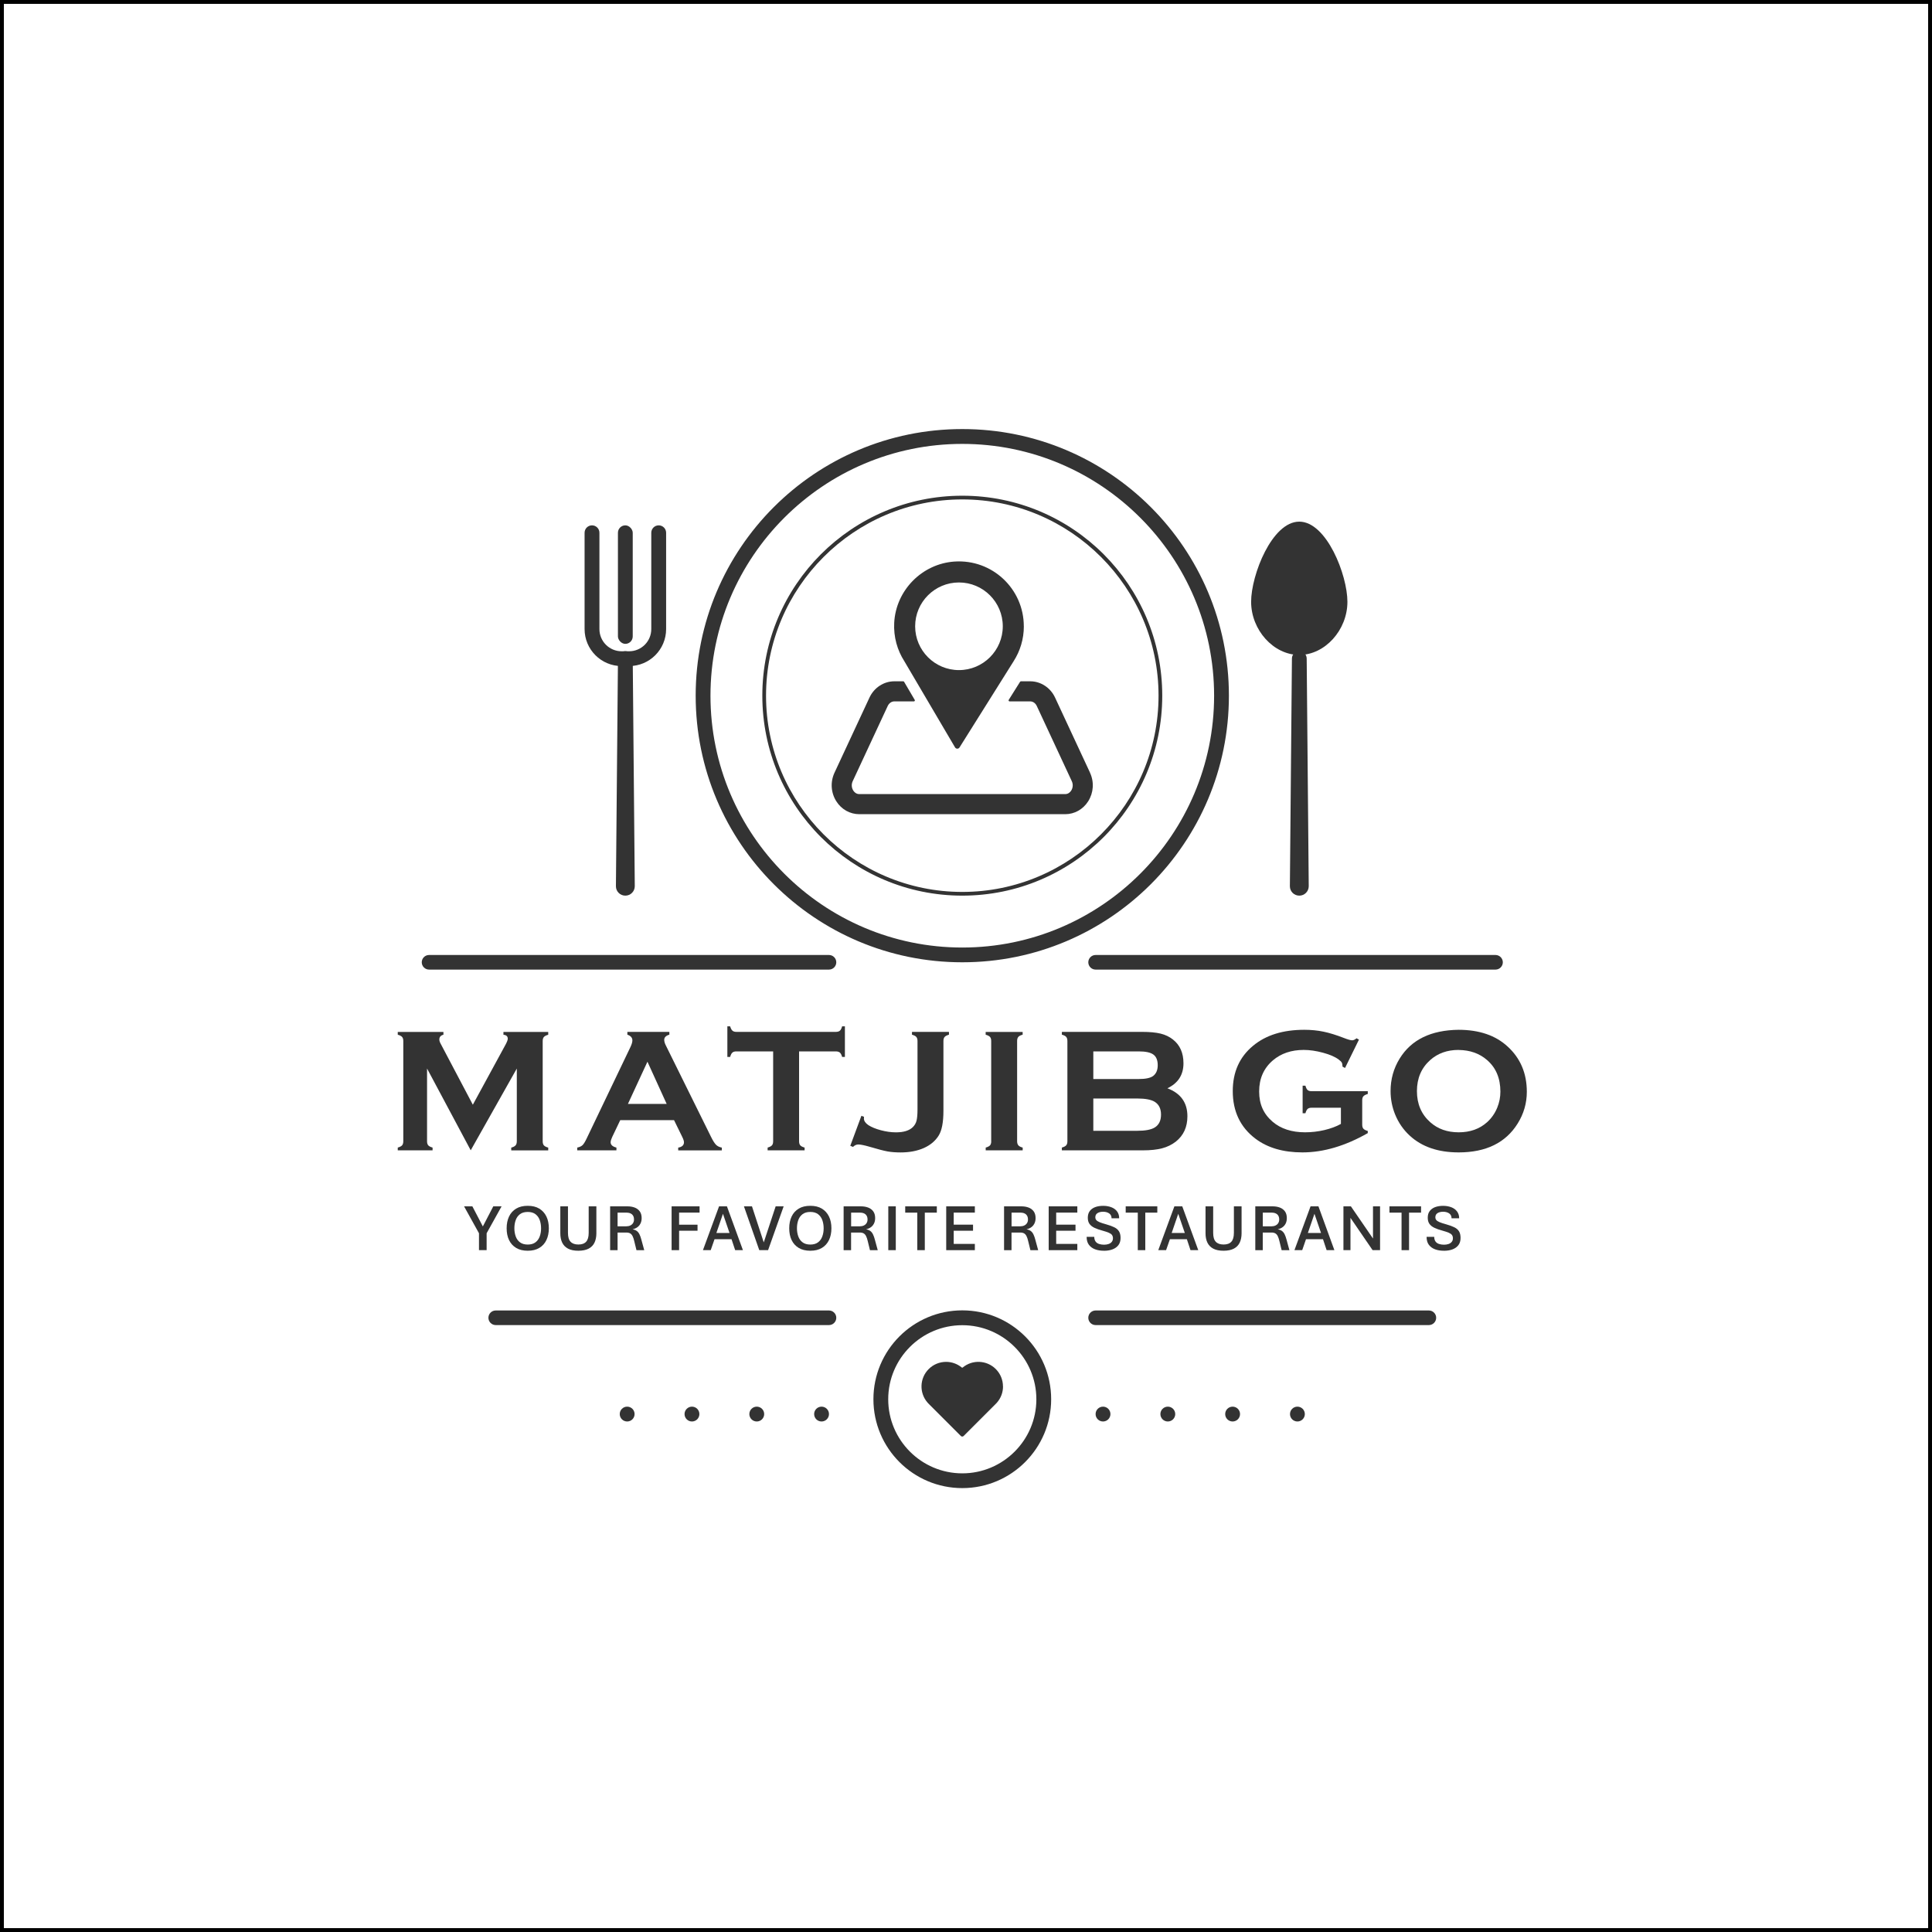 <?xml version="1.0" encoding="UTF-8"?>
<svg xmlns="http://www.w3.org/2000/svg" viewBox="0 0 500 500">
  <rect x="0" y="0" width="500" height="500" fill="#808080" stroke="none"/>
  <defs>
    <style>
      .cls-1 {
        fill: #fff;
      }

      .cls-2 {
        fill: #333;
      }
    </style>
  </defs>
  <g id="Layer_2" data-name="Layer 2">
    <g>
      <rect class="cls-1" x=".5" y=".5" width="499" height="499"/>
      <path d="M499,1v498H1V1h498M500,0H0v500h500V0h0Z"/>
    </g>
  </g>
  <g id="Layer_1" data-name="Layer 1">
    <g>
      <path class="cls-2" d="M121.83,297.71l-11.31-21.18v18.82c0,.46.1.82.31,1.06s.58.43,1.12.58v.72h-9.01v-.72c.54-.15.91-.34,1.12-.58s.31-.59.31-1.06v-25.96c0-.45-.1-.79-.31-1.03s-.58-.43-1.12-.58v-.72h11.82v.72c-.7.18-1.06.59-1.06,1.24,0,.3.1.64.31,1.03l8.36,15.85,8.48-15.58c.37-.69.56-1.19.56-1.5,0-.61-.37-.96-1.12-1.03v-.72h11.59v.72c-.54.15-.91.34-1.12.58s-.31.58-.31,1.03v25.96c0,.46.1.82.31,1.06s.58.43,1.12.58v.72h-9.57v-.72c.52-.13.89-.33,1.11-.57s.33-.6.33-1.07v-18.82l-11.94,21.18Z"/>
      <path class="cls-2" d="M174.46,289.89h-13.94l-2.06,4.31c-.28.6-.43,1.07-.43,1.42,0,.66.5,1.12,1.5,1.37v.72h-10.14v-.72c.6-.12,1.06-.33,1.37-.63s.67-.88,1.08-1.75l11.28-23.56c.36-.75.54-1.35.54-1.8,0-.69-.43-1.18-1.3-1.48v-.72h10.87v.72c-.88.25-1.33.7-1.33,1.33,0,.43.14.93.43,1.48l11.68,23.63c.49,1,.93,1.69,1.3,2.06s.88.61,1.5.73v.72h-11.29v-.72c.99-.16,1.49-.63,1.49-1.39,0-.31-.15-.78-.45-1.39l-2.11-4.31ZM172.53,285.69l-4.97-10.92-5.05,10.92h10.02Z"/>
      <path class="cls-2" d="M206.8,272.1v23.25c0,.46.1.82.31,1.06s.58.43,1.12.58v.72h-9.57v-.72c.54-.15.91-.34,1.12-.58s.31-.59.31-1.06v-23.25h-9.52c-.45,0-.79.1-1.03.31-.24.21-.43.58-.58,1.13h-.72v-7.93h.72c.16.55.36.92.6,1.13.23.21.57.31,1.02.31h25.72c.46,0,.82-.1,1.06-.31.24-.21.43-.58.58-1.13h.72v7.93h-.72c-.15-.55-.34-.92-.58-1.13-.24-.2-.59-.31-1.06-.31h-9.5Z"/>
      <path class="cls-2" d="M220.05,296.54l2.88-7.77.67.25c-.01.18-.02.33-.02.45,0,.61.38,1.18,1.15,1.71.81.52,1.89.97,3.25,1.33s2.65.54,3.9.54c2.01,0,3.47-.46,4.38-1.37.46-.46.78-1.01.94-1.65s.25-1.6.25-2.89v-17.72c0-.46-.1-.82-.31-1.06s-.58-.43-1.12-.58v-.72h9.57v.72c-.54.15-.91.34-1.12.58s-.31.59-.31,1.06v18.06c0,2.96-.41,5.11-1.24,6.42-.87,1.39-2.16,2.47-3.86,3.22s-3.7,1.13-5.97,1.13c-1.3,0-2.43-.09-3.39-.26s-2.52-.58-4.69-1.22c-1.35-.39-2.31-.58-2.88-.58-.49,0-.95.21-1.37.63l-.67-.27Z"/>
      <path class="cls-2" d="M256.52,295.35v-25.96c0-.45-.1-.79-.31-1.03s-.58-.43-1.12-.58v-.72h9.57v.72c-.54.13-.91.33-1.12.57s-.31.6-.31,1.04v25.96c0,.46.11.82.33,1.07s.59.44,1.11.57v.72h-9.57v-.72c.54-.15.91-.34,1.12-.58s.31-.59.31-1.06Z"/>
      <path class="cls-2" d="M347.02,286.68h-7.57c-.46,0-.81.1-1.04.31s-.42.58-.57,1.12h-.72v-7.14h.72c.15.55.34.93.57,1.13.23.2.58.3,1.04.3h14.53v.72c-.53.15-.9.34-1.12.58s-.32.59-.32,1.06v6.29c0,.46.1.82.31,1.06.21.24.58.43,1.13.58v.56c-5.82,3.32-11.46,4.99-16.92,4.99-4.95,0-8.99-1.18-12.12-3.53-3.94-2.96-5.9-7.08-5.9-12.35,0-4.91,1.75-8.82,5.26-11.72,3.32-2.76,7.74-4.13,13.25-4.13,1.75,0,3.4.16,4.95.48s3.31.86,5.29,1.63c1.02.4,1.74.61,2.18.61.31,0,.68-.17,1.1-.52l.63.34-3.6,7.34-.65-.34c-.01-.49-.08-.85-.2-1.06-.12-.22-.39-.48-.81-.79-.91-.69-2.25-1.27-4.02-1.75-1.77-.48-3.44-.73-5.01-.73-3.2,0-5.86.9-7.97,2.69-2.38,2.03-3.57,4.72-3.57,8.06s1.16,5.84,3.48,7.83c2.13,1.82,4.93,2.74,8.4,2.74,1.69,0,3.36-.19,5.01-.58s3.07-.92,4.27-1.59v-4.18Z"/>
      <path class="cls-2" d="M302.13,281.65c3.44,1.3,5.17,3.71,5.17,7.23,0,2.8-1,4.99-3.01,6.58-1.02.79-2.2,1.37-3.54,1.72s-3,.53-4.98.53h-20.96v-.72c.54-.15.91-.34,1.12-.58s.31-.59.31-1.06v-25.94c0-.46-.1-.82-.31-1.06s-.58-.43-1.12-.58v-.72h20.75c1.99,0,3.59.15,4.81.45s2.28.81,3.19,1.53c1.81,1.42,2.72,3.47,2.72,6.15,0,2.99-1.39,5.15-4.16,6.47ZM282.95,279.25h11.75c1.78,0,3.02-.26,3.73-.79.79-.6,1.19-1.53,1.19-2.79s-.37-2.2-1.12-2.75-2.01-.82-3.8-.82h-11.75v7.14ZM282.95,292.65h11.37c2.11,0,3.63-.29,4.56-.88,1.06-.67,1.59-1.77,1.59-3.3s-.53-2.61-1.59-3.3c-.91-.58-2.43-.88-4.56-.88h-11.37v8.36Z"/>
      <path class="cls-2" d="M377.45,266.51c5.35,0,9.59,1.44,12.72,4.33,3.31,3.02,4.97,6.93,4.97,11.72,0,2.93-.79,5.68-2.38,8.22-3.1,4.97-8.19,7.46-15.26,7.46-5.3,0-9.52-1.44-12.65-4.33-1.68-1.54-2.95-3.39-3.82-5.55-.76-1.9-1.15-3.9-1.15-6,0-3.07.79-5.88,2.36-8.42,3.01-4.87,8.08-7.34,15.22-7.43ZM377.47,271.72c-2.92,0-5.36.87-7.31,2.6-2.31,2.05-3.46,4.73-3.46,8.06s1.15,6.01,3.46,8.06c1.95,1.74,4.4,2.6,7.35,2.6s5.4-.87,7.33-2.6c1.15-1.03,2.04-2.3,2.65-3.79.54-1.33.81-2.71.81-4.13,0-3.47-1.15-6.2-3.46-8.19-1.96-1.71-4.42-2.57-7.37-2.6Z"/>
    </g>
    <g>
      <path class="cls-2" d="M123.96,323.54v-4.37l-3.86-6.97h2.15l2.71,5.2,2.7-5.2h2.15l-3.87,6.97v4.37h-1.98Z"/>
      <path class="cls-2" d="M136.58,323.69c-1.19,0-2.19-.24-3-.73s-1.42-1.16-1.84-2.03-.62-1.89-.62-3.05.21-2.18.62-3.05,1.03-1.55,1.84-2.04,1.81-.73,3-.73,2.18.24,2.99.73c.8.49,1.42,1.17,1.84,2.04.42.87.63,1.89.63,3.05s-.21,2.18-.63,3.05c-.42.87-1.03,1.55-1.84,2.03-.81.49-1.8.73-2.99.73ZM136.58,322.09c.82,0,1.48-.19,1.99-.57s.88-.89,1.11-1.53c.24-.64.35-1.34.35-2.11s-.12-1.49-.35-2.13-.61-1.15-1.11-1.53c-.51-.38-1.17-.57-1.99-.57s-1.49.19-2,.57c-.51.38-.88.89-1.11,1.53s-.35,1.35-.35,2.13.12,1.47.35,2.11c.23.64.6,1.15,1.11,1.53s1.18.57,2,.57Z"/>
      <path class="cls-2" d="M149.67,323.69c-1.09,0-1.98-.18-2.67-.55s-1.19-.89-1.51-1.56-.48-1.48-.48-2.41v-6.97h1.98v6.86c0,1.06.22,1.82.67,2.3.45.48,1.12.72,2.02.72s1.57-.24,2.01-.72.66-1.24.66-2.3v-6.86h1.99v6.97c0,.93-.16,1.73-.48,2.41-.32.68-.83,1.2-1.51,1.56s-1.58.55-2.67.55Z"/>
      <path class="cls-2" d="M157.9,323.54v-11.34h4.47c.69,0,1.31.1,1.87.31s1,.54,1.33.99c.33.45.49,1.04.49,1.77s-.2,1.33-.59,1.84-.98.85-1.76,1.04c.45.07.82.22,1.1.43s.51.5.69.87c.18.36.34.81.48,1.35l.75,2.75h-2.01l-.59-2.4c-.11-.48-.24-.88-.4-1.2-.15-.32-.35-.57-.61-.73s-.6-.24-1.03-.24h-2.26v4.57h-1.94ZM159.83,317.37h2.24c.39,0,.74-.07,1.04-.21s.54-.34.71-.61.26-.59.26-.96c0-.57-.17-1-.51-1.31-.34-.3-.81-.45-1.41-.45h-2.33v3.55Z"/>
      <path class="cls-2" d="M173.81,323.54v-11.34h7.24v1.62h-5.3v3.13h4.77v1.56h-4.77v5.03h-1.94Z"/>
      <path class="cls-2" d="M181.92,323.54l4.17-11.34h2.04l4.14,11.34h-2.01l-.94-2.83h-4.4l-.99,2.83h-2ZM185.4,319.09h3.4l-1.7-4.96-1.7,4.96Z"/>
      <path class="cls-2" d="M196.5,323.54l-3.97-11.34h2.08l3.05,9.33,3.08-9.33h2.07l-4.03,11.34h-2.29Z"/>
      <path class="cls-2" d="M209.71,323.69c-1.19,0-2.19-.24-3-.73s-1.42-1.16-1.84-2.03-.62-1.89-.62-3.05.21-2.18.62-3.05,1.03-1.55,1.84-2.04,1.81-.73,3-.73,2.18.24,2.99.73c.8.49,1.42,1.17,1.84,2.04.42.87.63,1.89.63,3.05s-.21,2.18-.63,3.05c-.42.87-1.03,1.55-1.84,2.03-.81.49-1.8.73-2.99.73ZM209.71,322.09c.82,0,1.48-.19,1.99-.57s.88-.89,1.11-1.53c.24-.64.35-1.34.35-2.11s-.12-1.49-.35-2.13-.61-1.15-1.11-1.53c-.51-.38-1.17-.57-1.99-.57s-1.49.19-2,.57c-.51.38-.88.89-1.11,1.53s-.35,1.35-.35,2.13.12,1.47.35,2.11c.23.64.6,1.15,1.11,1.53s1.18.57,2,.57Z"/>
      <path class="cls-2" d="M218.33,323.54v-11.34h4.47c.69,0,1.31.1,1.87.31s1,.54,1.33.99c.33.45.49,1.04.49,1.77s-.2,1.33-.59,1.84-.98.85-1.76,1.04c.45.07.82.22,1.1.43s.51.5.69.87c.18.36.34.81.48,1.35l.75,2.75h-2.01l-.59-2.4c-.11-.48-.24-.88-.4-1.2-.15-.32-.35-.57-.61-.73s-.6-.24-1.03-.24h-2.26v4.57h-1.94ZM220.27,317.37h2.24c.39,0,.74-.07,1.04-.21s.54-.34.71-.61.26-.59.26-.96c0-.57-.17-1-.51-1.31-.34-.3-.81-.45-1.41-.45h-2.33v3.55Z"/>
      <path class="cls-2" d="M229.89,323.54v-11.34h1.94v11.34h-1.94Z"/>
      <path class="cls-2" d="M237.39,323.54v-9.71h-3.12v-1.63h8.18v1.63h-3.11v9.71h-1.95Z"/>
      <path class="cls-2" d="M244.88,323.54v-11.34h7.41v1.62h-5.47v3.12h5v1.57h-5v3.41h5.47v1.62h-7.41Z"/>
      <path class="cls-2" d="M259.85,323.54v-11.34h4.47c.69,0,1.31.1,1.87.31s1,.54,1.33.99c.33.45.49,1.04.49,1.77s-.2,1.33-.59,1.84-.98.85-1.76,1.04c.45.07.82.22,1.1.43s.51.5.69.87c.18.36.34.81.48,1.35l.75,2.75h-2.01l-.59-2.4c-.11-.48-.24-.88-.4-1.2-.15-.32-.35-.57-.61-.73-.25-.16-.6-.24-1.03-.24h-2.26v4.57h-1.94ZM261.79,317.37h2.24c.39,0,.74-.07,1.04-.21s.54-.34.71-.61c.18-.27.26-.59.26-.96,0-.57-.17-1-.51-1.31-.34-.3-.81-.45-1.41-.45h-2.33v3.55Z"/>
      <path class="cls-2" d="M271.4,323.54v-11.34h7.41v1.62h-5.47v3.12h5v1.57h-5v3.41h5.47v1.62h-7.41Z"/>
      <path class="cls-2" d="M285.67,323.69c-.84,0-1.59-.12-2.26-.37-.67-.25-1.2-.63-1.6-1.16s-.59-1.22-.59-2.07h1.97c.01.52.13.92.35,1.22s.53.51.91.63c.38.12.8.19,1.26.19s.83-.06,1.18-.18c.35-.12.63-.3.83-.55s.31-.56.31-.93c0-.35-.09-.63-.25-.86s-.45-.42-.85-.59c-.4-.17-.95-.35-1.64-.54-.81-.22-1.5-.46-2.06-.73s-.99-.61-1.28-1.02c-.29-.41-.43-.94-.43-1.59,0-.69.17-1.26.5-1.71s.79-.79,1.39-1.02,1.29-.34,2.09-.34,1.45.12,2.08.35c.63.23,1.13.59,1.5,1.07s.56,1.08.56,1.8h-1.97c0-.56-.21-.98-.63-1.27-.42-.28-.94-.42-1.55-.42s-1.1.12-1.47.36c-.37.24-.55.6-.55,1.07,0,.28.08.51.24.71.16.2.44.38.84.55s.98.36,1.71.56c.86.24,1.57.5,2.12.77s.96.63,1.22,1.06c.27.43.4,1,.4,1.7,0,.76-.19,1.39-.57,1.88s-.9.85-1.55,1.09-1.39.35-2.21.35Z"/>
      <path class="cls-2" d="M294.46,323.54v-9.71h-3.13v-1.63h8.18v1.63h-3.11v9.71h-1.95Z"/>
      <path class="cls-2" d="M299.76,323.54l4.17-11.34h2.04l4.14,11.34h-2.01l-.94-2.83h-4.39l-.99,2.83h-2ZM303.23,319.09h3.4l-1.7-4.96-1.7,4.96Z"/>
      <path class="cls-2" d="M316.65,323.69c-1.09,0-1.98-.18-2.67-.55-.69-.36-1.19-.89-1.51-1.56s-.48-1.48-.48-2.41v-6.97h1.98v6.86c0,1.06.22,1.82.67,2.3.45.48,1.12.72,2.02.72s1.57-.24,2.01-.72c.44-.48.66-1.24.66-2.3v-6.86h1.99v6.97c0,.93-.16,1.73-.48,2.41s-.83,1.2-1.51,1.56-1.57.55-2.67.55Z"/>
      <path class="cls-2" d="M324.87,323.54v-11.34h4.47c.69,0,1.31.1,1.87.31.56.21,1,.54,1.33.99.33.45.49,1.04.49,1.77s-.19,1.33-.59,1.84-.98.85-1.76,1.04c.45.07.82.22,1.1.43s.51.5.69.87c.18.36.33.81.48,1.35l.75,2.75h-2.01l-.59-2.4c-.11-.48-.25-.88-.4-1.2-.15-.32-.35-.57-.61-.73s-.6-.24-1.03-.24h-2.26v4.57h-1.94ZM326.81,317.37h2.24c.39,0,.74-.07,1.04-.21.3-.14.54-.34.71-.61s.26-.59.26-.96c0-.57-.17-1-.51-1.31-.34-.3-.81-.45-1.41-.45h-2.33v3.55Z"/>
      <path class="cls-2" d="M335,323.54l4.17-11.34h2.04l4.13,11.34h-2.01l-.94-2.83h-4.4l-.98,2.83h-2ZM338.48,319.09h3.4l-1.7-4.96-1.7,4.96Z"/>
      <path class="cls-2" d="M347.68,323.54v-11.34h1.93l5.72,8.33v-8.33h1.83v11.34h-1.93l-5.73-8.36v8.36h-1.82Z"/>
      <path class="cls-2" d="M362.72,323.54v-9.71h-3.13v-1.63h8.18v1.63h-3.11v9.71h-1.94Z"/>
      <path class="cls-2" d="M373.65,323.69c-.84,0-1.59-.12-2.26-.37-.67-.25-1.2-.63-1.6-1.16s-.59-1.22-.59-2.07h1.97c.01.52.13.92.35,1.22s.53.51.91.63c.38.12.8.19,1.26.19s.83-.06,1.18-.18c.35-.12.63-.3.83-.55.21-.25.31-.56.31-.93,0-.35-.08-.63-.25-.86s-.45-.42-.85-.59c-.4-.17-.95-.35-1.64-.54-.82-.22-1.5-.46-2.06-.73s-.99-.61-1.28-1.02c-.29-.41-.43-.94-.43-1.59,0-.69.16-1.26.5-1.71s.79-.79,1.39-1.02c.59-.22,1.29-.34,2.09-.34.76,0,1.45.12,2.08.35.63.23,1.13.59,1.5,1.07s.57,1.08.57,1.8h-1.97c0-.56-.2-.98-.63-1.27-.42-.28-.94-.42-1.54-.42s-1.1.12-1.47.36c-.37.24-.55.6-.55,1.07,0,.28.08.51.24.71.16.2.44.38.84.55s.97.36,1.71.56c.86.24,1.57.5,2.12.77s.96.63,1.22,1.06c.26.43.39,1,.39,1.7,0,.76-.19,1.39-.57,1.88s-.9.85-1.55,1.09-1.39.35-2.21.35Z"/>
    </g>
    <g>
      <path class="cls-2" d="M249.04,342.96c10.57,0,19.17,8.6,19.17,19.17s-8.6,19.17-19.17,19.17-19.17-8.6-19.17-19.17,8.6-19.17,19.17-19.17M249.04,339.12c-12.7,0-23,10.3-23,23s10.3,23,23,23,23-10.3,23-23-10.3-23-23-23h0Z"/>
      <path class="cls-2" d="M214.54,342.93h-86.25c-1.04,0-1.89-.85-1.89-1.89s.85-1.89,1.89-1.89h86.25c1.04,0,1.89.85,1.89,1.89s-.85,1.89-1.89,1.89Z"/>
      <path class="cls-2" d="M369.79,342.93h-86.25c-1.04,0-1.89-.85-1.89-1.89s.85-1.89,1.89-1.89h86.25c1.04,0,1.89.85,1.89,1.89s-.85,1.89-1.89,1.89Z"/>
      <path class="cls-2" d="M259.58,358.82c0,1.49-.52,2.97-1.56,4.16-.09.11-.2.23-.31.33l-8.32,8.32c-.2.2-.52.2-.72,0l-8.32-8.32c-.11-.11-.21-.22-.31-.33-2.17-2.5-2.07-6.29.31-8.67,1.24-1.24,2.87-1.86,4.5-1.86,1.44,0,2.88.49,4.06,1.46.07.06.17.06.24,0,2.5-2.08,6.22-1.94,8.56.4,1.24,1.24,1.86,2.87,1.86,4.5Z"/>
      <circle class="cls-2" cx="285.46" cy="365.96" r="1.92"/>
      <circle class="cls-2" cx="302.23" cy="365.96" r="1.92"/>
      <circle class="cls-2" cx="319" cy="365.96" r="1.92"/>
      <circle class="cls-2" cx="335.77" cy="365.96" r="1.92"/>
      <circle class="cls-2" cx="162.31" cy="365.96" r="1.92"/>
      <circle class="cls-2" cx="179.08" cy="365.96" r="1.92"/>
      <circle class="cls-2" cx="195.85" cy="365.96" r="1.92"/>
      <circle class="cls-2" cx="212.62" cy="365.96" r="1.92"/>
    </g>
    <g>
      <g>
        <path class="cls-2" d="M214.54,250.93h-103.5c-1.04,0-1.89-.85-1.89-1.89s.85-1.89,1.89-1.89h103.5c1.04,0,1.89.85,1.89,1.89s-.85,1.89-1.89,1.89Z"/>
        <path class="cls-2" d="M387.04,250.93h-103.5c-1.04,0-1.89-.85-1.89-1.89s.85-1.89,1.89-1.89h103.5c1.04,0,1.89.85,1.89,1.89s-.85,1.89-1.89,1.89Z"/>
      </g>
      <g>
        <path class="cls-2" d="M249.04,114.88c35.93,0,65.17,29.23,65.17,65.17s-29.23,65.17-65.17,65.17-65.17-29.23-65.17-65.17,29.23-65.17,65.17-65.17M249.04,111.04c-38.11,0-69,30.89-69,69s30.89,69,69,69,69-30.89,69-69-30.89-69-69-69h0Z"/>
        <path class="cls-2" d="M249.04,129.25c28.01,0,50.79,22.79,50.79,50.79s-22.79,50.79-50.79,50.79-50.79-22.79-50.79-50.79,22.79-50.79,50.79-50.79M249.04,128.29c-28.58,0-51.75,23.17-51.75,51.75s23.17,51.75,51.75,51.75,51.75-23.17,51.75-51.75-23.17-51.75-51.75-51.75h0Z"/>
        <path class="cls-2" d="M264.96,162.08c0-9.66-8.15-17.41-17.95-16.75-8.39.57-15.15,7.44-15.59,15.84-.19,3.68.8,7.11,2.62,9.95h0l13.12,22.3c.26.44.89.45,1.16.02l14-22.31h0c1.67-2.61,2.65-5.71,2.65-9.05ZM248.18,173.42c-6.26,0-11.34-5.08-11.34-11.34s5.08-11.34,11.34-11.34,11.34,5.08,11.34,11.34-5.08,11.34-11.34,11.34Z"/>
        <path class="cls-2" d="M282.1,199.97l-9.06-19.46c-1.19-2.55-3.7-4.19-6.41-4.19h-2.41c-.09,0-.17.05-.22.12l-2.94,4.68c-.11.17.02.4.22.4h5.34c.71,0,1.36.45,1.7,1.19l9.06,19.46c.37.79.31,1.7-.15,2.43-.22.34-.71.91-1.55.91h-53.3c-.84,0-1.33-.57-1.55-.91-.46-.73-.52-1.64-.15-2.43l9.06-19.46c.34-.73.99-1.19,1.7-1.19h5.07c.2,0,.33-.22.22-.39l-2.75-4.68c-.05-.08-.13-.13-.22-.13h-2.32c-2.71,0-5.22,1.64-6.41,4.19l-9.06,19.46c-1.12,2.41-.94,5.19.48,7.42,1.32,2.08,3.54,3.32,5.93,3.32h53.3c2.39,0,4.61-1.24,5.93-3.32,1.42-2.23,1.6-5.01.48-7.42Z"/>
        <path class="cls-2" d="M162.79,172.38h-1.92c-5.29,0-9.58-4.29-9.58-9.58v-24.92c0-1.06.86-1.92,1.92-1.92h0c1.06,0,1.92.86,1.92,1.92v24.92c0,3.18,2.57,5.75,5.75,5.75h1.92c3.18,0,5.75-2.57,5.75-5.75v-24.92c0-1.06.86-1.92,1.92-1.92h0c1.06,0,1.92.86,1.92,1.92v24.92c0,5.29-4.29,9.58-9.58,9.58Z"/>
        <path class="cls-2" d="M161.83,231.79h0c-1.35,0-2.45-1.1-2.43-2.46l.53-58.91c0-1.05.86-1.89,1.91-1.89h0c1.05,0,1.9.84,1.91,1.89l.53,58.91c.01,1.35-1.08,2.46-2.43,2.46Z"/>
        <rect class="cls-2" x="159.92" y="135.96" width="3.83" height="30.67" rx="1.92" ry="1.92"/>
        <path class="cls-2" d="M336.25,231.79h0c-1.35,0-2.45-1.1-2.43-2.46l.53-58.91c0-1.05.86-1.89,1.91-1.89h0c1.05,0,1.9.84,1.91,1.89l.53,58.91c.01,1.35-1.08,2.46-2.43,2.46Z"/>
        <path class="cls-2" d="M336.25,135c-7.07,0-12.46,13.82-12.46,20.74,0,7.33,5.82,13.76,12.46,13.76s12.46-6.43,12.46-13.76c0-6.92-5.39-20.74-12.46-20.74Z"/>
      </g>
    </g>
  </g>
</svg>